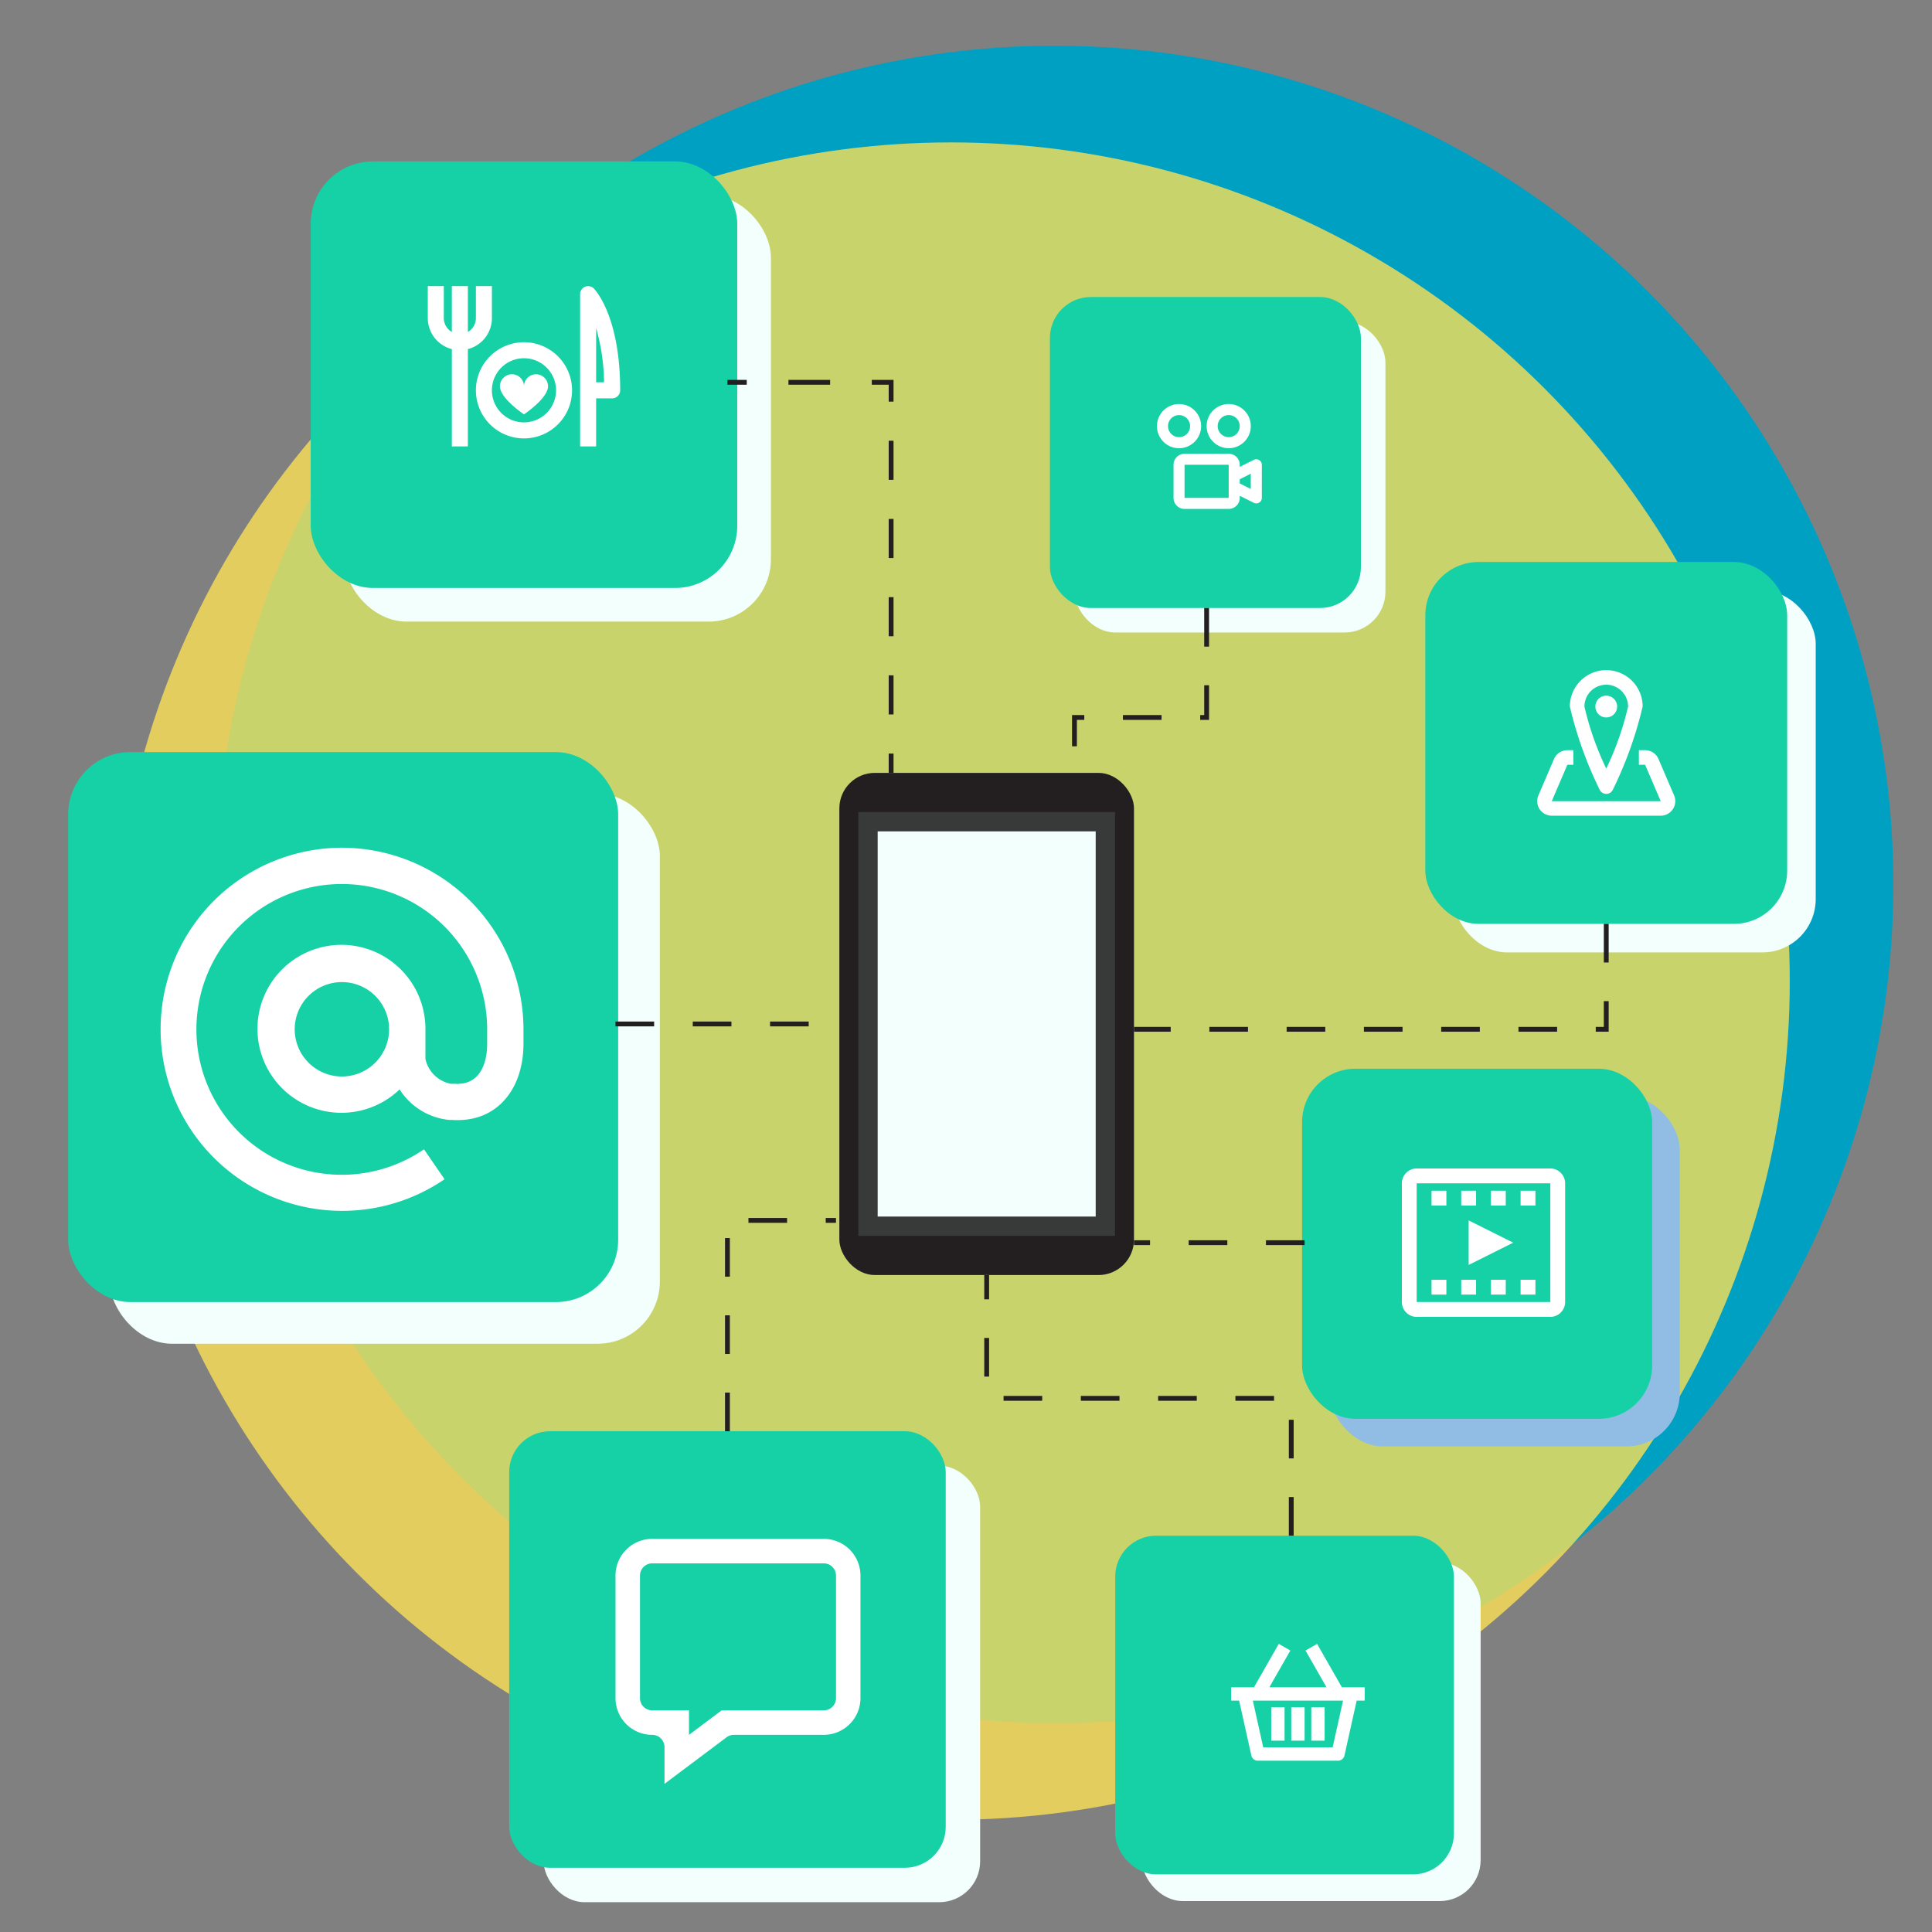 <svg id="ad839a2d-7a90-4459-89ad-6664b9e552bb" data-name="Layer 1" xmlns="http://www.w3.org/2000/svg" xmlns:xlink="http://www.w3.org/1999/xlink" viewBox="0 0 100 100"><rect x="0" y="0" width="100" height="100" fill="#808080" stroke="none"/><defs><style>.ac03142a-8267-4058-9191-7b0747b6fb62,.aff0af72-1ec6-4243-a536-cfb3a1c8cdae,.b666afdc-827d-4aa3-a057-1163b2c4ec01,.ef4a63ff-9712-4751-9305-76bce8a34717,.f17344ec-8794-4613-8274-4248e4033762,.fa620e69-9b1b-4d4d-83c2-eee65e7fa0bd{fill:none;}.e991643d-3f08-4094-9ae9-82c82aa36ef2{opacity:0.44;}.b0a3fc36-e1c0-47a3-a868-9c2abd30adf5{clip-path:url(#e5438546-c8a8-49a8-b634-bfa75487e16f);}.f17344ec-8794-4613-8274-4248e4033762{stroke:#393a3a;}.ac03142a-8267-4058-9191-7b0747b6fb62,.aff0af72-1ec6-4243-a536-cfb3a1c8cdae,.b666afdc-827d-4aa3-a057-1163b2c4ec01,.ea92e14f-2663-4094-95be-bd71dc923a33,.ef4a63ff-9712-4751-9305-76bce8a34717,.f17344ec-8794-4613-8274-4248e4033762{stroke-miterlimit:10;}.e2ac74cb-16d8-445f-9540-2b2070ea6d73{fill:#00a0c3;}.f3354eb2-474d-4bad-8283-9b1bad73708e{fill:#fde155;opacity:0.79;}.e66e85fb-02e7-42f0-970c-6c998854f6cb{fill:#231f20;}.e57d56fb-84ac-426f-aac9-5ecd47ab184f,.ea92e14f-2663-4094-95be-bd71dc923a33{fill:#f2fffc;}.ea92e14f-2663-4094-95be-bd71dc923a33{stroke:#383a3a;}.bde3b1b0-51eb-4f3b-8ffa-5e564c476dd7{fill:#15d1a5;}.a5df9cf4-f0c9-4ea3-8c05-a6b396a4d748{fill:#fff;}.b307f69e-8c45-4686-a9ad-9dc8f9199714{fill:#91bde5;}.ac03142a-8267-4058-9191-7b0747b6fb62,.aff0af72-1ec6-4243-a536-cfb3a1c8cdae,.b666afdc-827d-4aa3-a057-1163b2c4ec01,.ef4a63ff-9712-4751-9305-76bce8a34717{stroke:#231f20;stroke-width:0.25px;}.aff0af72-1ec6-4243-a536-cfb3a1c8cdae{stroke-dasharray:2.157 2.157;}.b666afdc-827d-4aa3-a057-1163b2c4ec01{stroke-dasharray:2.024 2.024;}.ef4a63ff-9712-4751-9305-76bce8a34717{stroke-dasharray:2;}</style><clipPath id="e5438546-c8a8-49a8-b634-bfa75487e16f"><polygon class="fa620e69-9b1b-4d4d-83c2-eee65e7fa0bd" points="25.157 -23.649 41.795 -34.647 40.59 -54.554 22.746 -63.464 6.109 -52.466 7.314 -32.559 25.157 -23.649"/></clipPath></defs><g id="ad7588ce-5913-4057-ab05-e96ce0f87954" data-name="shapes"><g class="e991643d-3f08-4094-9ae9-82c82aa36ef2"><g class="b0a3fc36-e1c0-47a3-a868-9c2abd30adf5"><line class="f17344ec-8794-4613-8274-4248e4033762" x1="20.431" y1="1.082" x2="55.284" y2="-58.573"/></g></g></g><circle class="e2ac74cb-16d8-445f-9540-2b2070ea6d73" cx="54.589" cy="45.778" r="43.411"/><circle class="f3354eb2-474d-4bad-8283-9b1bad73708e" cx="49.227" cy="50.782" r="43.411"/><rect class="e66e85fb-02e7-42f0-970c-6c998854f6cb" x="43.445" y="40.004" width="15.25" height="25.992" rx="1.836"/><rect class="ea92e14f-2663-4094-95be-bd71dc923a33" x="44.928" y="42.531" width="12.285" height="20.938"/><rect class="e57d56fb-84ac-426f-aac9-5ecd47ab184f" x="5.687" y="41.085" width="28.467" height="28.467" rx="3.221"/><rect class="bde3b1b0-51eb-4f3b-8ffa-5e564c476dd7" x="3.529" y="38.928" width="28.467" height="28.467" rx="3.221"/><path class="a5df9cf4-f0c9-4ea3-8c05-a6b396a4d748" d="M17.697,43.878a9.398,9.398,0,1,0,5.313,17.16L21.946,59.488a7.525,7.525,0,1,1,3.27-6.212v.736c0,1.305-.562,2.084-1.503,2.084l-.002.017a.977.977,0,0,0-.178-.017H23.336a1.665,1.665,0,0,1-1.316-1.287V53.276A4.347,4.347,0,1,0,20.683,56.388,3.445,3.445,0,0,0,23.336,57.975l.002-.017a.982.982,0,0,0,.182.017h.192c2.023,0,3.383-1.592,3.383-3.963v-.736A9.409,9.409,0,0,0,17.697,43.878Zm0,11.841a2.443,2.443,0,1,1,2.443-2.443A2.446,2.446,0,0,1,17.697,55.719Z"/><rect class="e57d56fb-84ac-426f-aac9-5ecd47ab184f" x="55.614" y="16.643" width="16.096" height="16.096" rx="2.117"/><rect class="bde3b1b0-51eb-4f3b-8ffa-5e564c476dd7" x="54.344" y="15.374" width="16.096" height="16.096" rx="2.117"/><path class="a5df9cf4-f0c9-4ea3-8c05-a6b396a4d748" d="M65.176,23.814a.287.287,0,0,0-.278-.013l-.729.365v-.109a.572.572,0,0,0-.571-.571H61.313a.572.572,0,0,0-.571.571v1.714a.572.572,0,0,0,.571.571h2.285a.572.572,0,0,0,.571-.571v-.109l.729.364a.287.287,0,0,0,.128.03.286.286,0,0,0,.286-.286v-1.714A.286.286,0,0,0,65.176,23.814Zm-3.864,1.957v-1.714h2.285l0,1.714Zm3.428-.462-.571-.286v-.218l.571-.286Z"/><path class="a5df9cf4-f0c9-4ea3-8c05-a6b396a4d748" d="M62.17,22.057a1.143,1.143,0,1,0-1.143,1.143A1.144,1.144,0,0,0,62.17,22.057Zm-1.714,0a.571.571,0,1,1,.571.571A.572.572,0,0,1,60.456,22.057Z"/><path class="a5df9cf4-f0c9-4ea3-8c05-a6b396a4d748" d="M63.598,23.199a1.143,1.143,0,1,0-1.143-1.143A1.144,1.144,0,0,0,63.598,23.199Zm0-1.714a.571.571,0,1,1-.571.571A.572.572,0,0,1,63.598,21.485Z"/><rect class="e57d56fb-84ac-426f-aac9-5ecd47ab184f" x="75.251" y="30.566" width="18.73" height="18.73" rx="2.759"/><rect class="bde3b1b0-51eb-4f3b-8ffa-5e564c476dd7" x="73.774" y="29.089" width="18.73" height="18.73" rx="2.759"/><path class="a5df9cf4-f0c9-4ea3-8c05-a6b396a4d748" d="M83.139,41.092a.376.376,0,0,1-.343-.221,20.2,20.2,0,0,1-1.541-4.301,1.884,1.884,0,1,1,3.768,0,20.189,20.189,0,0,1-1.541,4.301A.376.376,0,0,1,83.139,41.092Zm0-5.652a1.132,1.132,0,0,0-1.13,1.13,15.528,15.528,0,0,0,1.13,3.213,15.522,15.522,0,0,0,1.13-3.213A1.132,1.132,0,0,0,83.139,35.44Z"/><circle class="a5df9cf4-f0c9-4ea3-8c05-a6b396a4d748" cx="83.139" cy="36.571" r="0.565"/><path class="a5df9cf4-f0c9-4ea3-8c05-a6b396a4d748" d="M85.958,42.221H80.319a.754.754,0,0,1-.692-1.051l.807-1.883a.752.752,0,0,1,.692-.457h.311V39.584h-.311l-.807,1.884h5.639L85.151,39.584h-.323v-.754h.323a.752.752,0,0,1,.693.457l.807,1.884a.754.754,0,0,1-.692,1.05Z"/><rect class="e57d56fb-84ac-426f-aac9-5ecd47ab184f" x="17.824" y="10.097" width="22.077" height="22.077" rx="3.221"/><rect class="bde3b1b0-51eb-4f3b-8ffa-5e564c476dd7" x="16.083" y="8.356" width="22.077" height="22.077" rx="3.221"/><path class="a5df9cf4-f0c9-4ea3-8c05-a6b396a4d748" d="M30.734,14.931a.415.415,0,0,0-.708.293v7.883h.83V20.618h.83a.415.415,0,0,0,.415-.415C32.1,16.342,30.789,14.987,30.734,14.931Zm.122,4.857V16.985a10.594,10.594,0,0,1,.409,2.803Z"/><path class="a5df9cf4-f0c9-4ea3-8c05-a6b396a4d748" d="M25.462,16.469V14.809h-.83V16.469a.828.828,0,0,1-.415.715V14.809h-.83v2.374a.828.828,0,0,1-.415-.715V14.809h-.83V16.469a1.659,1.659,0,0,0,1.245,1.601v5.037H24.217V18.07A1.659,1.659,0,0,0,25.462,16.469Z"/><path class="a5df9cf4-f0c9-4ea3-8c05-a6b396a4d748" d="M27.121,17.714a2.489,2.489,0,1,0,2.489,2.489A2.492,2.492,0,0,0,27.121,17.714Zm0,4.149a1.66,1.66,0,1,1,1.66-1.66A1.661,1.661,0,0,1,27.121,21.862Z"/><path class="a5df9cf4-f0c9-4ea3-8c05-a6b396a4d748" d="M27.743,19.373a.622.622,0,0,0-.622.622.622.622,0,0,0-1.245,0c0,.622,1.245,1.452,1.245,1.452s1.245-.83,1.245-1.452A.622.622,0,0,0,27.743,19.373Z"/><rect class="e57d56fb-84ac-426f-aac9-5ecd47ab184f" x="28.138" y="75.863" width="22.594" height="22.594" rx="2.117"/><rect class="bde3b1b0-51eb-4f3b-8ffa-5e564c476dd7" x="26.356" y="74.081" width="22.594" height="22.594" rx="2.117"/><path class="a5df9cf4-f0c9-4ea3-8c05-a6b396a4d748" d="M34.394,92.332V90.43a.634.634,0,0,0-.634-.634h0a1.902,1.902,0,0,1-1.902-1.902V81.553a1.902,1.902,0,0,1,1.902-1.902h8.876a1.902,1.902,0,0,1,1.902,1.902v6.34a1.902,1.902,0,0,1-1.902,1.902H37.987a.634.634,0,0,0-.38.127Zm-1.268-10.778v6.34a.634.634,0,0,0,.634.634h1.902v1.268l1.691-1.268h5.284a.634.634,0,0,0,.634-.634V81.553a.634.634,0,0,0-.634-.634H33.76A.634.634,0,0,0,33.126,81.553Z"/><rect class="e57d56fb-84ac-426f-aac9-5ecd47ab184f" x="59.107" y="80.87" width="17.53" height="17.53" rx="2.117"/><rect class="bde3b1b0-51eb-4f3b-8ffa-5e564c476dd7" x="57.724" y="79.487" width="17.53" height="17.53" rx="2.117"/><path class="a5df9cf4-f0c9-4ea3-8c05-a6b396a4d748" d="M70.637,87.332h-1.182l-1.283-2.245-.6.343,1.087,1.902H65.702l1.087-1.902-.6-.343-1.283,2.245h-1.182V88.023h.414l.631,2.84a.346.346,0,0,0,.337.271h4.147a.346.346,0,0,0,.337-.271l.631-2.84h.414Zm-1.66,3.111H65.384L64.847,88.023H69.515Z"/><rect class="a5df9cf4-f0c9-4ea3-8c05-a6b396a4d748" x="66.835" y="88.369" width="0.691" height="1.728"/><rect class="a5df9cf4-f0c9-4ea3-8c05-a6b396a4d748" x="67.872" y="88.369" width="0.691" height="1.728"/><rect class="a5df9cf4-f0c9-4ea3-8c05-a6b396a4d748" x="65.798" y="88.369" width="0.691" height="1.728"/><rect class="b307f69e-8c45-4686-a9ad-9dc8f9199714" x="68.825" y="56.748" width="18.119" height="18.119" rx="2.759"/><rect class="bde3b1b0-51eb-4f3b-8ffa-5e564c476dd7" x="67.396" y="55.318" width="18.119" height="18.119" rx="2.759"/><polygon class="a5df9cf4-f0c9-4ea3-8c05-a6b396a4d748" points="76.017 65.473 78.322 64.321 76.017 63.168 76.017 65.473"/><path class="a5df9cf4-f0c9-4ea3-8c05-a6b396a4d748" d="M80.243,60.48H73.328a.769.769,0,0,0-.768.768V67.393a.769.769,0,0,0,.768.768H80.243a.769.769,0,0,0,.768-.768V61.248A.769.769,0,0,0,80.243,60.48ZM73.328,67.393V61.248H80.243l.001,6.144Z"/><rect class="a5df9cf4-f0c9-4ea3-8c05-a6b396a4d748" x="74.096" y="61.632" width="0.768" height="0.768"/><rect class="a5df9cf4-f0c9-4ea3-8c05-a6b396a4d748" x="75.633" y="61.632" width="0.768" height="0.768"/><rect class="a5df9cf4-f0c9-4ea3-8c05-a6b396a4d748" x="77.17" y="61.632" width="0.768" height="0.768"/><rect class="a5df9cf4-f0c9-4ea3-8c05-a6b396a4d748" x="78.706" y="61.632" width="0.768" height="0.768"/><rect class="a5df9cf4-f0c9-4ea3-8c05-a6b396a4d748" x="74.096" y="66.241" width="0.768" height="0.768"/><rect class="a5df9cf4-f0c9-4ea3-8c05-a6b396a4d748" x="75.633" y="66.241" width="0.768" height="0.768"/><rect class="a5df9cf4-f0c9-4ea3-8c05-a6b396a4d748" x="77.17" y="66.241" width="0.768" height="0.768"/><rect class="a5df9cf4-f0c9-4ea3-8c05-a6b396a4d748" x="78.706" y="66.241" width="0.768" height="0.768"/><g id="bf81c86c-c1af-445f-aa82-4a0d90168256" data-name="lines"><line class="ac03142a-8267-4058-9191-7b0747b6fb62" x1="37.652" y1="19.788" x2="38.652" y2="19.788"/><line class="aff0af72-1ec6-4243-a536-cfb3a1c8cdae" x1="40.81" y1="19.788" x2="44.046" y2="19.788"/><polyline class="ac03142a-8267-4058-9191-7b0747b6fb62" points="45.124 19.788 46.124 19.788 46.124 20.788"/><line class="b666afdc-827d-4aa3-a057-1163b2c4ec01" x1="46.124" y1="22.812" x2="46.124" y2="37.992"/><line class="ac03142a-8267-4058-9191-7b0747b6fb62" x1="46.124" y1="39.004" x2="46.124" y2="40.004"/><polyline class="ef4a63ff-9712-4751-9305-76bce8a34717" points="62.455 31.469 62.455 37.136 55.614 37.136 55.614 40.004"/><polyline class="ef4a63ff-9712-4751-9305-76bce8a34717" points="83.139 47.819 83.139 53.276 58.695 53.276"/><line class="ef4a63ff-9712-4751-9305-76bce8a34717" x1="67.526" y1="64.321" x2="58.695" y2="64.321"/><polyline class="ef4a63ff-9712-4751-9305-76bce8a34717" points="66.835 79.487 66.835 72.378 51.07 72.378 51.07 65.996"/><polyline class="ef4a63ff-9712-4751-9305-76bce8a34717" points="37.652 74.081 37.652 63.168 43.27 63.168"/><line class="ef4a63ff-9712-4751-9305-76bce8a34717" x1="31.858" y1="53" x2="43.445" y2="53"/></g></svg>